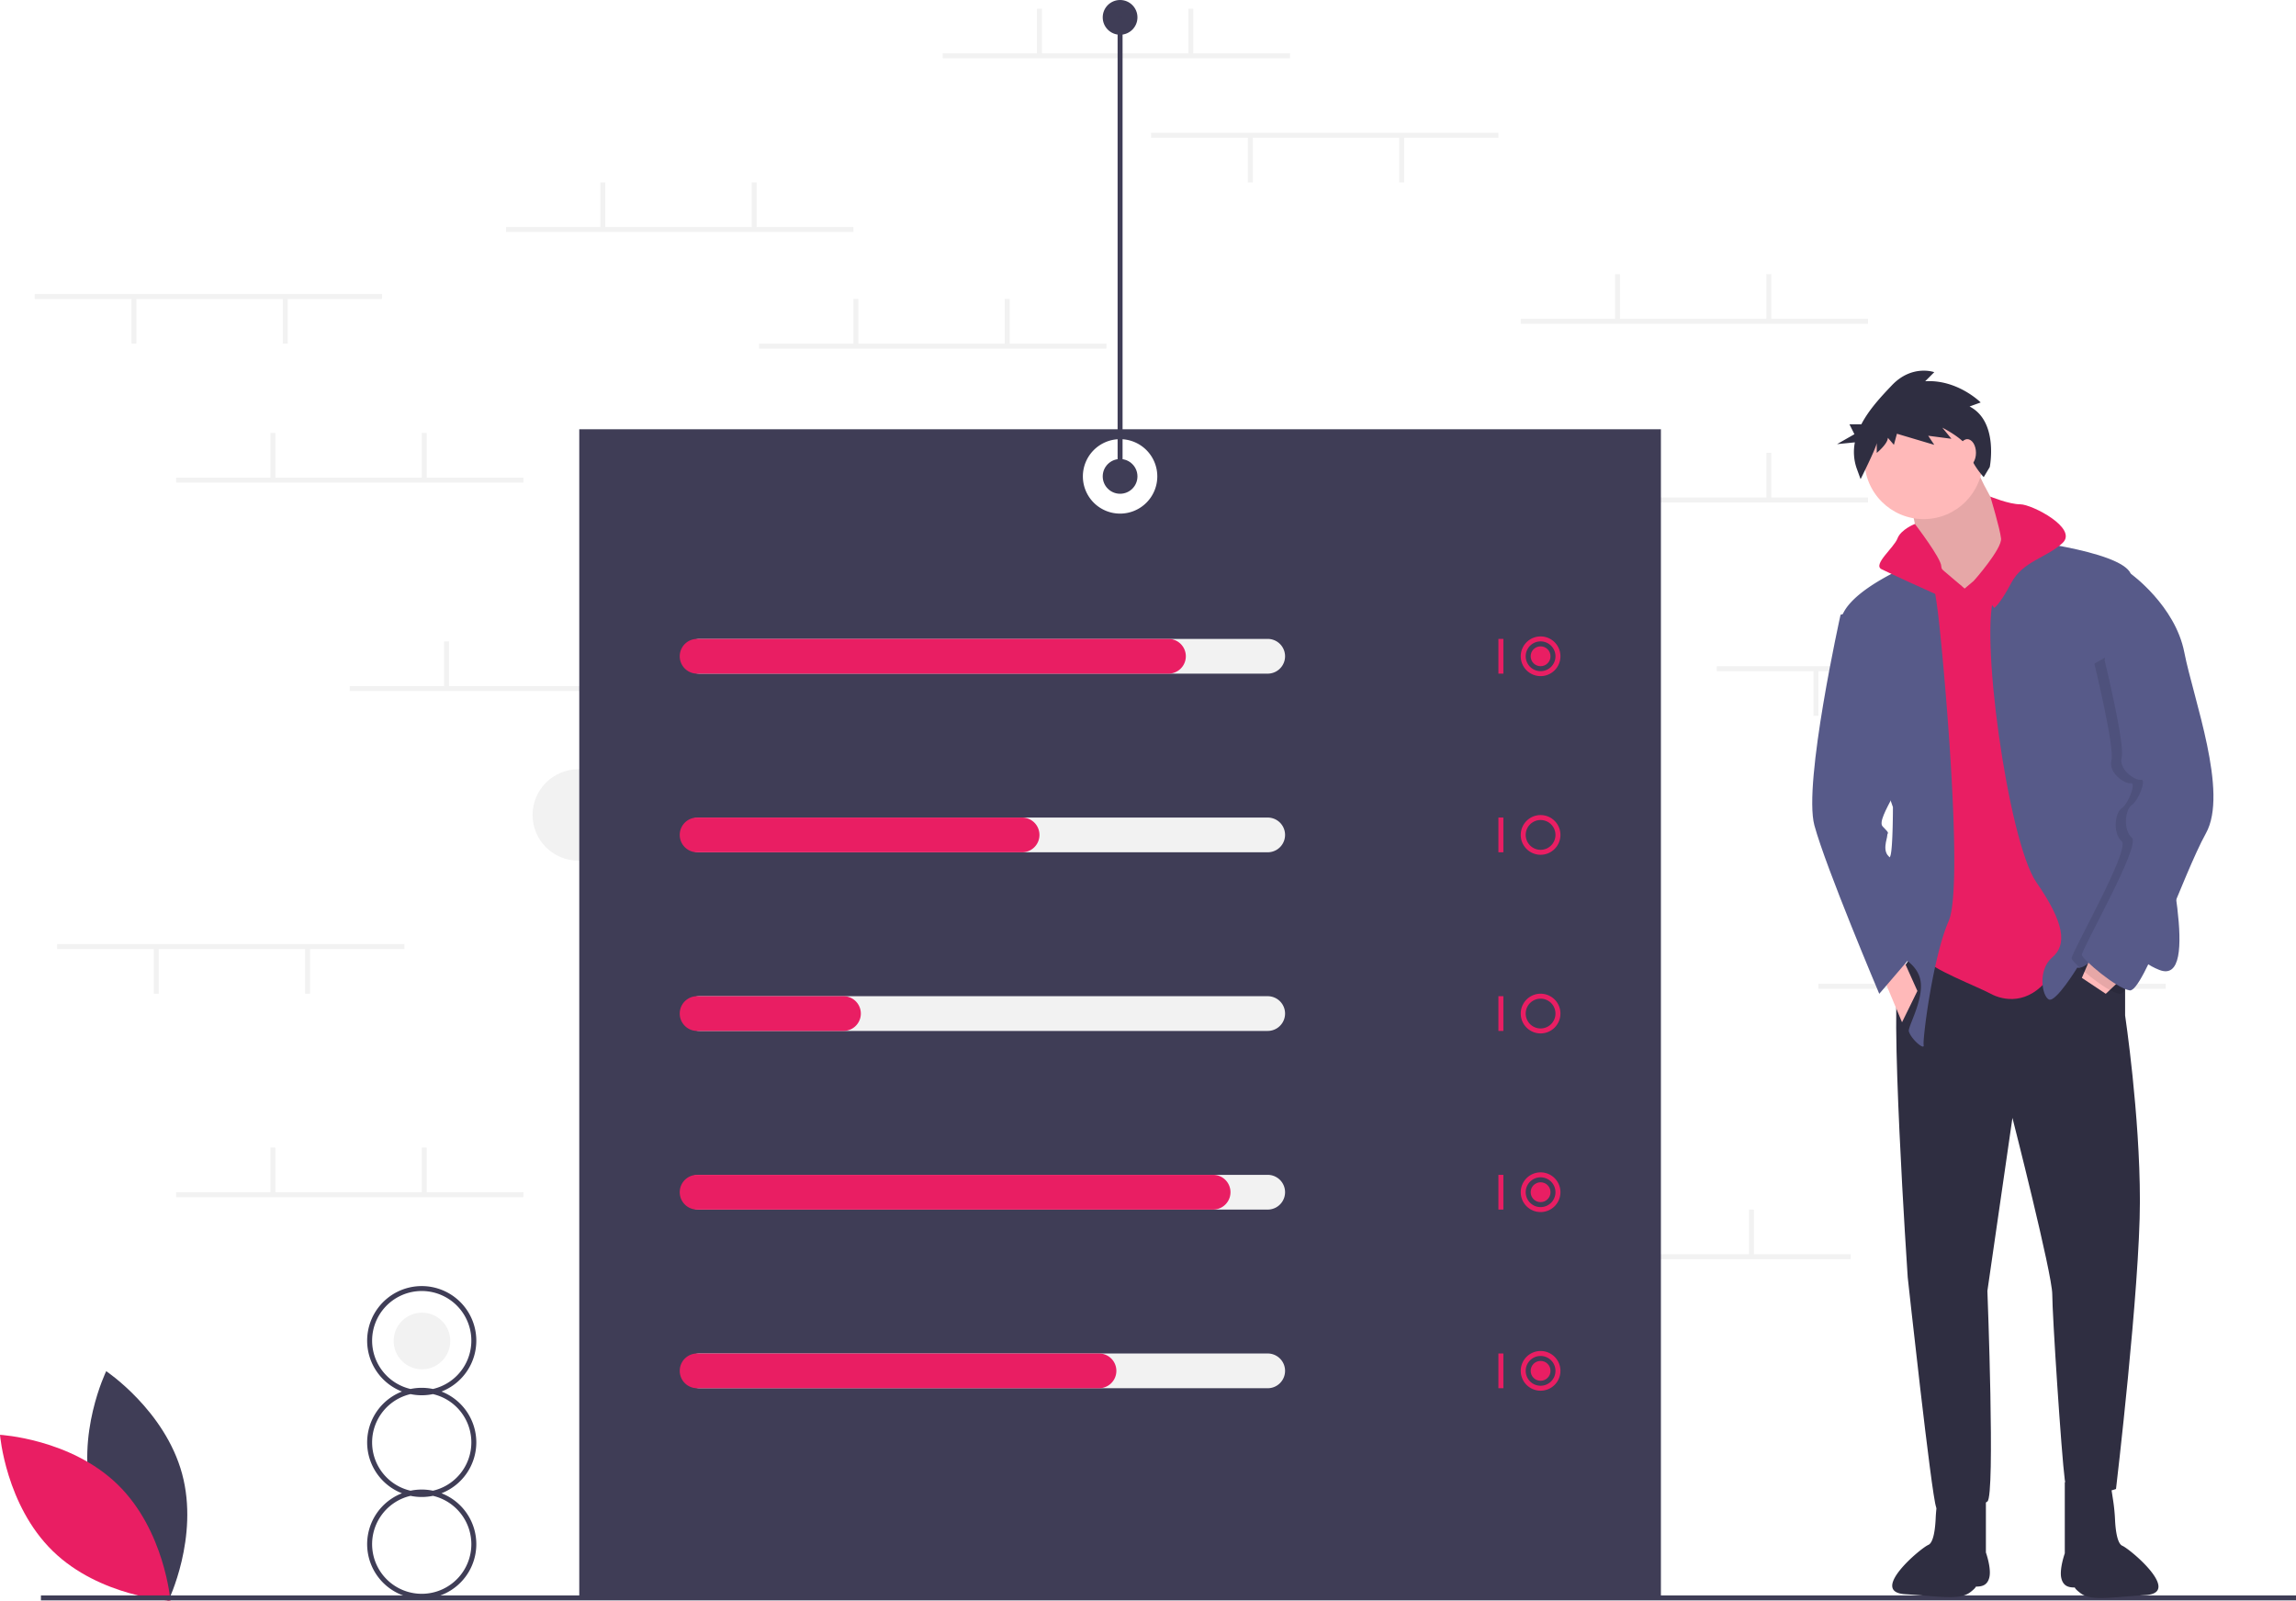 <svg xmlns="http://www.w3.org/2000/svg" id="a2942aa7-bf0d-42c0-bc52-bf4c952347c5" width="925.497" height="645.184" data-name="Layer 1" viewBox="0 0 925.497 645.184"><title>percentages</title><circle cx="233.088" cy="328.457" r="18.409" fill="#f2f2f2"/><circle cx="170.088" cy="540.457" r="11.409" fill="#f2f2f2"/><rect width="140" height="2" x="379.997" y="21.5" fill="#f2f2f2"/><rect width="2" height="18.5" x="417.997" y="3.5" fill="#f2f2f2"/><rect width="2" height="18.5" x="478.997" y="3.5" fill="#f2f2f2"/><rect width="140" height="2" x="605.997" y="505.5" fill="#f2f2f2"/><rect width="2" height="18.5" x="643.997" y="487.5" fill="#f2f2f2"/><rect width="2" height="18.5" x="704.997" y="487.5" fill="#f2f2f2"/><rect width="140" height="2" x="612.997" y="200.5" fill="#f2f2f2"/><rect width="2" height="18.5" x="650.997" y="182.5" fill="#f2f2f2"/><rect width="2" height="18.5" x="711.997" y="182.5" fill="#f2f2f2"/><rect width="140" height="2" x="612.997" y="128.5" fill="#f2f2f2"/><rect width="2" height="18.5" x="650.997" y="110.5" fill="#f2f2f2"/><rect width="2" height="18.5" x="711.997" y="110.5" fill="#f2f2f2"/><rect width="140" height="2" x="305.997" y="138.5" fill="#f2f2f2"/><rect width="2" height="18.5" x="343.997" y="120.5" fill="#f2f2f2"/><rect width="2" height="18.5" x="404.997" y="120.5" fill="#f2f2f2"/><rect width="140" height="2" x="203.997" y="91.5" fill="#f2f2f2"/><rect width="2" height="18.5" x="241.997" y="73.5" fill="#f2f2f2"/><rect width="2" height="18.5" x="302.997" y="73.5" fill="#f2f2f2"/><rect width="140" height="2" x="140.997" y="276.5" fill="#f2f2f2"/><rect width="2" height="18.5" x="178.997" y="258.5" fill="#f2f2f2"/><rect width="2" height="18.5" x="239.997" y="258.5" fill="#f2f2f2"/><rect width="140" height="2" x="70.997" y="480.5" fill="#f2f2f2"/><rect width="2" height="18.5" x="108.997" y="462.5" fill="#f2f2f2"/><rect width="2" height="18.5" x="169.997" y="462.5" fill="#f2f2f2"/><rect width="140" height="2" x="732.997" y="396.5" fill="#f2f2f2"/><rect width="2" height="18.5" x="770.997" y="378.5" fill="#f2f2f2"/><rect width="2" height="18.5" x="831.997" y="378.5" fill="#f2f2f2"/><rect width="140" height="2" x="691.997" y="268.5" fill="#f2f2f2"/><rect width="2" height="18.5" x="791.997" y="270" fill="#f2f2f2"/><rect width="2" height="18.5" x="730.997" y="270" fill="#f2f2f2"/><rect width="140" height="2" x="13.997" y="118.5" fill="#f2f2f2"/><rect width="2" height="18.5" x="113.997" y="120" fill="#f2f2f2"/><rect width="2" height="18.5" x="52.997" y="120" fill="#f2f2f2"/><rect width="140" height="2" x="22.997" y="380.5" fill="#f2f2f2"/><rect width="2" height="18.5" x="122.997" y="382" fill="#f2f2f2"/><rect width="2" height="18.5" x="61.997" y="382" fill="#f2f2f2"/><rect width="140" height="2" x="463.997" y="53.5" fill="#f2f2f2"/><rect width="2" height="18.5" x="563.997" y="55" fill="#f2f2f2"/><rect width="2" height="18.5" x="502.997" y="55" fill="#f2f2f2"/><rect width="140" height="2" x="70.997" y="192.5" fill="#f2f2f2"/><rect width="2" height="18.5" x="108.997" y="174.5" fill="#f2f2f2"/><rect width="2" height="18.5" x="169.997" y="174.5" fill="#f2f2f2"/><path fill="#3f3d56" d="M370.748,300.408v471h436v-471Zm218,34a15,15,0,1,1,15-15A15,15,0,0,1,588.749,334.408Z" transform="translate(-137.251 -127.408)"/><path fill="#3f3d56" d="M174.506,731.205c6.914,25.558,30.596,41.387,30.596,41.387s12.472-25.609,5.558-51.167-30.596-41.387-30.596-41.387S167.592,705.647,174.506,731.205Z" transform="translate(-137.251 -127.408)"/><path fill="#e91e63" d="M184.666,725.712c18.972,18.469,21.289,46.859,21.289,46.859s-28.442-1.553-47.415-20.022-21.289-46.859-21.289-46.859S165.694,707.244,184.666,725.712Z" transform="translate(-137.251 -127.408)"/><rect width="909" height="2" x="16.497" y="643" fill="#3f3d56"/><path fill="#3f3d56" d="M329.248,708.746a22.031,22.031,0,0,0-14.031-20.5,22,22,0,1,0-15.938,0,21.991,21.991,0,0,0,0,41,22,22,0,1,0,15.938,0A22.031,22.031,0,0,0,329.248,708.746Zm-42-41a20,20,0,1,1,24.513,19.467,22.023,22.023,0,0,0-9.026,0A20.021,20.021,0,0,1,287.248,667.746Zm40,82a20,20,0,1,1-24.513-19.467,22.024,22.024,0,0,0,9.026,0A20.021,20.021,0,0,1,327.248,749.746Zm-15.487-21.533a22.023,22.023,0,0,0-9.026,0,19.979,19.979,0,0,1,0-38.935,22.024,22.024,0,0,0,9.026,0,19.979,19.979,0,0,1,0,38.935Z" transform="translate(-137.251 -127.408)"/><path fill="#f2f2f2" d="M648.249,398.908h-229a7,7,0,1,1,0-14h229a7,7,0,0,1,0,14Z" transform="translate(-137.251 -127.408)"/><path fill="#f2f2f2" d="M648.249,470.908h-229a7,7,0,1,1,0-14h229a7,7,0,0,1,0,14Z" transform="translate(-137.251 -127.408)"/><path fill="#f2f2f2" d="M648.249,542.908h-229a7,7,0,1,1,0-14h229a7,7,0,0,1,0,14Z" transform="translate(-137.251 -127.408)"/><path fill="#f2f2f2" d="M648.249,614.908h-229a7,7,0,1,1,0-14h229a7,7,0,0,1,0,14Z" transform="translate(-137.251 -127.408)"/><path fill="#f2f2f2" d="M648.249,686.908h-229a7,7,0,1,1,0-14h229a7,7,0,0,1,0,14Z" transform="translate(-137.251 -127.408)"/><path fill="#e91e63" d="M608.249,398.908h-190a7,7,0,1,1,0-14h190a7,7,0,0,1,0,14Z" transform="translate(-137.251 -127.408)"/><path fill="#e91e63" d="M549.249,470.908h-131a7,7,0,1,1,0-14h131a7,7,0,0,1,0,14Z" transform="translate(-137.251 -127.408)"/><path fill="#e91e63" d="M477.248,542.908h-59a7,7,0,1,1,0-14h59a7,7,0,0,1,0,14Z" transform="translate(-137.251 -127.408)"/><path fill="#e91e63" d="M626.249,614.908h-208a7,7,0,1,1,0-14h208a7,7,0,0,1,0,14Z" transform="translate(-137.251 -127.408)"/><path fill="#e91e63" d="M580.249,686.908h-162a7,7,0,1,1,0-14h162a7,7,0,0,1,0,14Z" transform="translate(-137.251 -127.408)"/><rect width="2" height="14" x="603.997" y="257.5" fill="#e91e63"/><path fill="#e91e63" d="M758.249,399.908a8,8,0,1,1,8-8A8.009,8.009,0,0,1,758.249,399.908Zm0-14a6,6,0,1,0,6,6A6.007,6.007,0,0,0,758.249,385.908Z" transform="translate(-137.251 -127.408)"/><rect width="2" height="14" x="603.997" y="329.5" fill="#e91e63"/><path fill="#e91e63" d="M758.249,471.908a8,8,0,1,1,8-8A8.009,8.009,0,0,1,758.249,471.908Zm0-14a6,6,0,1,0,6,6A6.007,6.007,0,0,0,758.249,457.908Z" transform="translate(-137.251 -127.408)"/><rect width="2" height="14" x="603.997" y="401.5" fill="#e91e63"/><path fill="#e91e63" d="M758.249,543.908a8,8,0,1,1,8-8A8.009,8.009,0,0,1,758.249,543.908Zm0-14a6,6,0,1,0,6,6A6.007,6.007,0,0,0,758.249,529.908Z" transform="translate(-137.251 -127.408)"/><rect width="2" height="14" x="603.997" y="473.5" fill="#e91e63"/><path fill="#e91e63" d="M758.249,615.908a8,8,0,1,1,8-8A8.009,8.009,0,0,1,758.249,615.908Zm0-14a6,6,0,1,0,6,6A6.007,6.007,0,0,0,758.249,601.908Z" transform="translate(-137.251 -127.408)"/><rect width="2" height="14" x="603.997" y="545.5" fill="#e91e63"/><path fill="#e91e63" d="M758.249,687.908a8,8,0,1,1,8-8A8.009,8.009,0,0,1,758.249,687.908Zm0-14a6,6,0,1,0,6,6A6.007,6.007,0,0,0,758.249,673.908Z" transform="translate(-137.251 -127.408)"/><circle cx="620.997" cy="264.5" r="4" fill="#e91e63"/><circle cx="620.997" cy="480.5" r="4" fill="#e91e63"/><circle cx="620.997" cy="552.5" r="4" fill="#e91e63"/><circle cx="451.497" cy="192" r="7" fill="#3f3d56"/><circle cx="451.497" cy="7" r="7" fill="#3f3d56"/><rect width="2" height="185" x="450.497" y="7" fill="#3f3d56"/><path fill="#2f2e41" d="M993.865,511.887v24.775s5.964,39.915,5.964,74.783S990.195,727.52,990.195,727.52s-19.269,6.882-20.646-3.67-5.047-66.525-5.047-74.783-16.058-71.113-16.058-71.113L938.351,647.69s3.212,82.583,0,84.877-18.811,6.423-20.646,2.294-11.47-92.676-11.47-92.676-7.799-115.616-3.212-122.498,8.717-12.387,8.717-12.387S977.348,491.241,993.865,511.887Z" transform="translate(-137.251 -127.408)"/><path fill="#2f2e41" d="M987.901,724.767l1.151,7.479a73.664,73.664,0,0,1,.752,7.699c.179,3.757.804,9.545,2.945,10.463,3.212,1.376,24.056,18.956,9.375,19.873s-22.026,2.503-26.375-.873c-5.141-3.992.682-2.184-1.612-2.184s-5.047,0-5.964-3.67,1.376-10.093,1.376-10.093V724.767Z" transform="translate(-137.251 -127.408)"/><path fill="#2f2e41" d="M919.397,724.408l-1.151,7.479a73.664,73.664,0,0,0-.752,7.699c-.179,3.757-.804,9.545-2.945,10.463-3.212,1.376-24.056,18.956-9.375,19.873s22.026,2.503,26.375-.873c5.141-3.992-.682-2.184,1.612-2.184s5.047,0,5.964-3.67-1.376-10.093-1.376-10.093V724.408Z" transform="translate(-137.251 -127.408)"/><path fill="#ffb9b9" d="M932.387,312.77s7.8,19.269,13.305,22.481,2.753,17.893,2.753,17.893l-13.764,19.269H923.67l-13.305-22.94s-.918-15.14-3.67-18.811S932.387,312.77,932.387,312.77Z" transform="translate(-137.251 -127.408)"/><path d="M932.387,312.77s7.8,19.269,13.305,22.481,2.753,17.893,2.753,17.893l-13.764,19.269H923.67l-13.305-22.94s-.918-15.14-3.67-18.811S932.387,312.77,932.387,312.77Z" opacity=".1" transform="translate(-137.251 -127.408)"/><path fill="#e91e63" d="M943.857,352.226l20.646,4.588,15.14,152.32s-8.258,1.376-16.517,12.387-18.352,9.176-23.398,6.423-25.234-10.552-25.692-13.764.918-59.643.918-59.643L902.106,366.449l6.423-9.635h11.47l9.176,7.8Z" transform="translate(-137.251 -127.408)"/><circle cx="775.407" cy="185.362" r="23.857" fill="#ffb9b9"/><path fill="#575a89" d="M947.068,344.427s44.962,4.588,49.091,14.223-2.753,52.303-2.753,52.303,16.517,37.162,16.058,45.879,15.599,68.36-1.835,61.478-11.929-24.775-20.646-11.929-12.387,11.011-12.387,11.011-8.717,14.223-11.47,12.846-4.588-11.929,1.376-16.975,5.047-13.764-6.423-30.28S934.681,379.754,941.563,366.449,947.068,344.427,947.068,344.427Z" transform="translate(-137.251 -127.408)"/><polygon fill="#ffb9b9" points="856.614 393.196 848.814 400.537 839.179 394.114 843.309 384.479 856.614 393.196"/><path fill="#575a89" d="M914.035,352.226s-34.868,12.846-34.868,26.61,21.105,73.866,21.105,73.866,0,15.599-.918,19.269-15.353,35.683-2.753,38.539c7.865,1.783,14.327,6.466,14.911,13.076.693,7.849-5.315,17.755-4.817,19.499.918,3.212,6.423,7.8,5.964,5.506s3.67-35.327,10.093-50.009-2.753-113.322-4.588-126.168A141.988,141.988,0,0,0,914.035,352.226Z" transform="translate(-137.251 -127.408)"/><polygon fill="#ffb9b9" points="758.432 392.278 766.69 412.007 772.884 399.39 765.772 383.561 758.432 392.278"/><path fill="#e91e63" d="M939.536,327.551s7.532,3.112,12.12,3.112,23.398,9.635,16.975,15.599-16.058,7.341-20.646,16.058-6.882,10.093-6.882,10.093L932.936,361.441s11.38-12.885,10.921-17.014S939.536,327.551,939.536,327.551Z" transform="translate(-137.251 -127.408)"/><path fill="#e91e63" d="M909.125,338.582s-5.643,2.175-7.019,5.845-10.093,10.552-6.423,12.387,19.728,9.176,22.94,10.552,9.197-3.905,9.197-3.905-8.05-4.583-8.05-7.794S909.125,338.582,909.125,338.582Z" transform="translate(-137.251 -127.408)"/><path fill="#575a89" d="M890.178,372.413l-11.011,2.753s-15.14,67.902-10.552,84.877,26.151,67.901,26.151,67.901l13.764-16.058s-6.004-36.515-9.425-38.903-1.127-7.435-1.127-8.811,1.376-.459-1.835-3.67,11.929-21.105,7.799-26.151S890.178,372.413,890.178,372.413Z" transform="translate(-137.251 -127.408)"/><path d="M998.682,385.03,992.03,360.026s17.893,12.846,21.563,31.657,17.893,56.432,8.717,72.948-25.234,64.231-30.739,63.314-18.811-12.387-19.269-14.223,23.857-44.044,20.187-47.256-2.753-11.47,0-13.305,5.964-10.552,3.67-10.093-9.176-4.129-7.8-9.176-6.882-38.997-6.882-38.997Z" opacity=".1" transform="translate(-137.251 -127.408)"/><path fill="#575a89" d="M989.736,356.814l6.423,1.835s17.893,12.846,21.563,31.657,17.893,56.432,8.717,72.948-25.234,64.231-30.739,63.314-18.811-12.387-19.269-14.223,23.857-44.044,20.187-47.256-2.753-11.47,0-13.305,5.964-10.552,3.67-10.093-9.176-4.129-7.8-9.176-6.882-38.997-6.882-38.997Z" transform="translate(-137.251 -127.408)"/><path fill="#2f2e41" d="M931.172,291.235l4.475-1.627s-9.356-9.356-22.373-8.542l3.661-3.661s-8.949-3.254-17.085,5.288c-4.277,4.491-9.225,9.769-12.31,15.715h-4.792l2,4-7,4,7.185-.719a20.184,20.184,0,0,0,.68,10.36l1.627,4.475s6.509-13.017,6.509-14.644v4.068s4.475-3.661,4.475-6.102l2.441,2.847,1.22-4.475,15.051,4.475-2.441-3.661,9.356,1.22-3.661-4.475s10.576,5.288,10.983,9.763,5.695,10.169,5.695,10.169l2.441-4.068S942.969,297.337,931.172,291.235Z" transform="translate(-137.251 -127.408)"/><ellipse cx="792.997" cy="182.5" fill="#ffb9b9" rx="3.5" ry="5.5"/></svg>